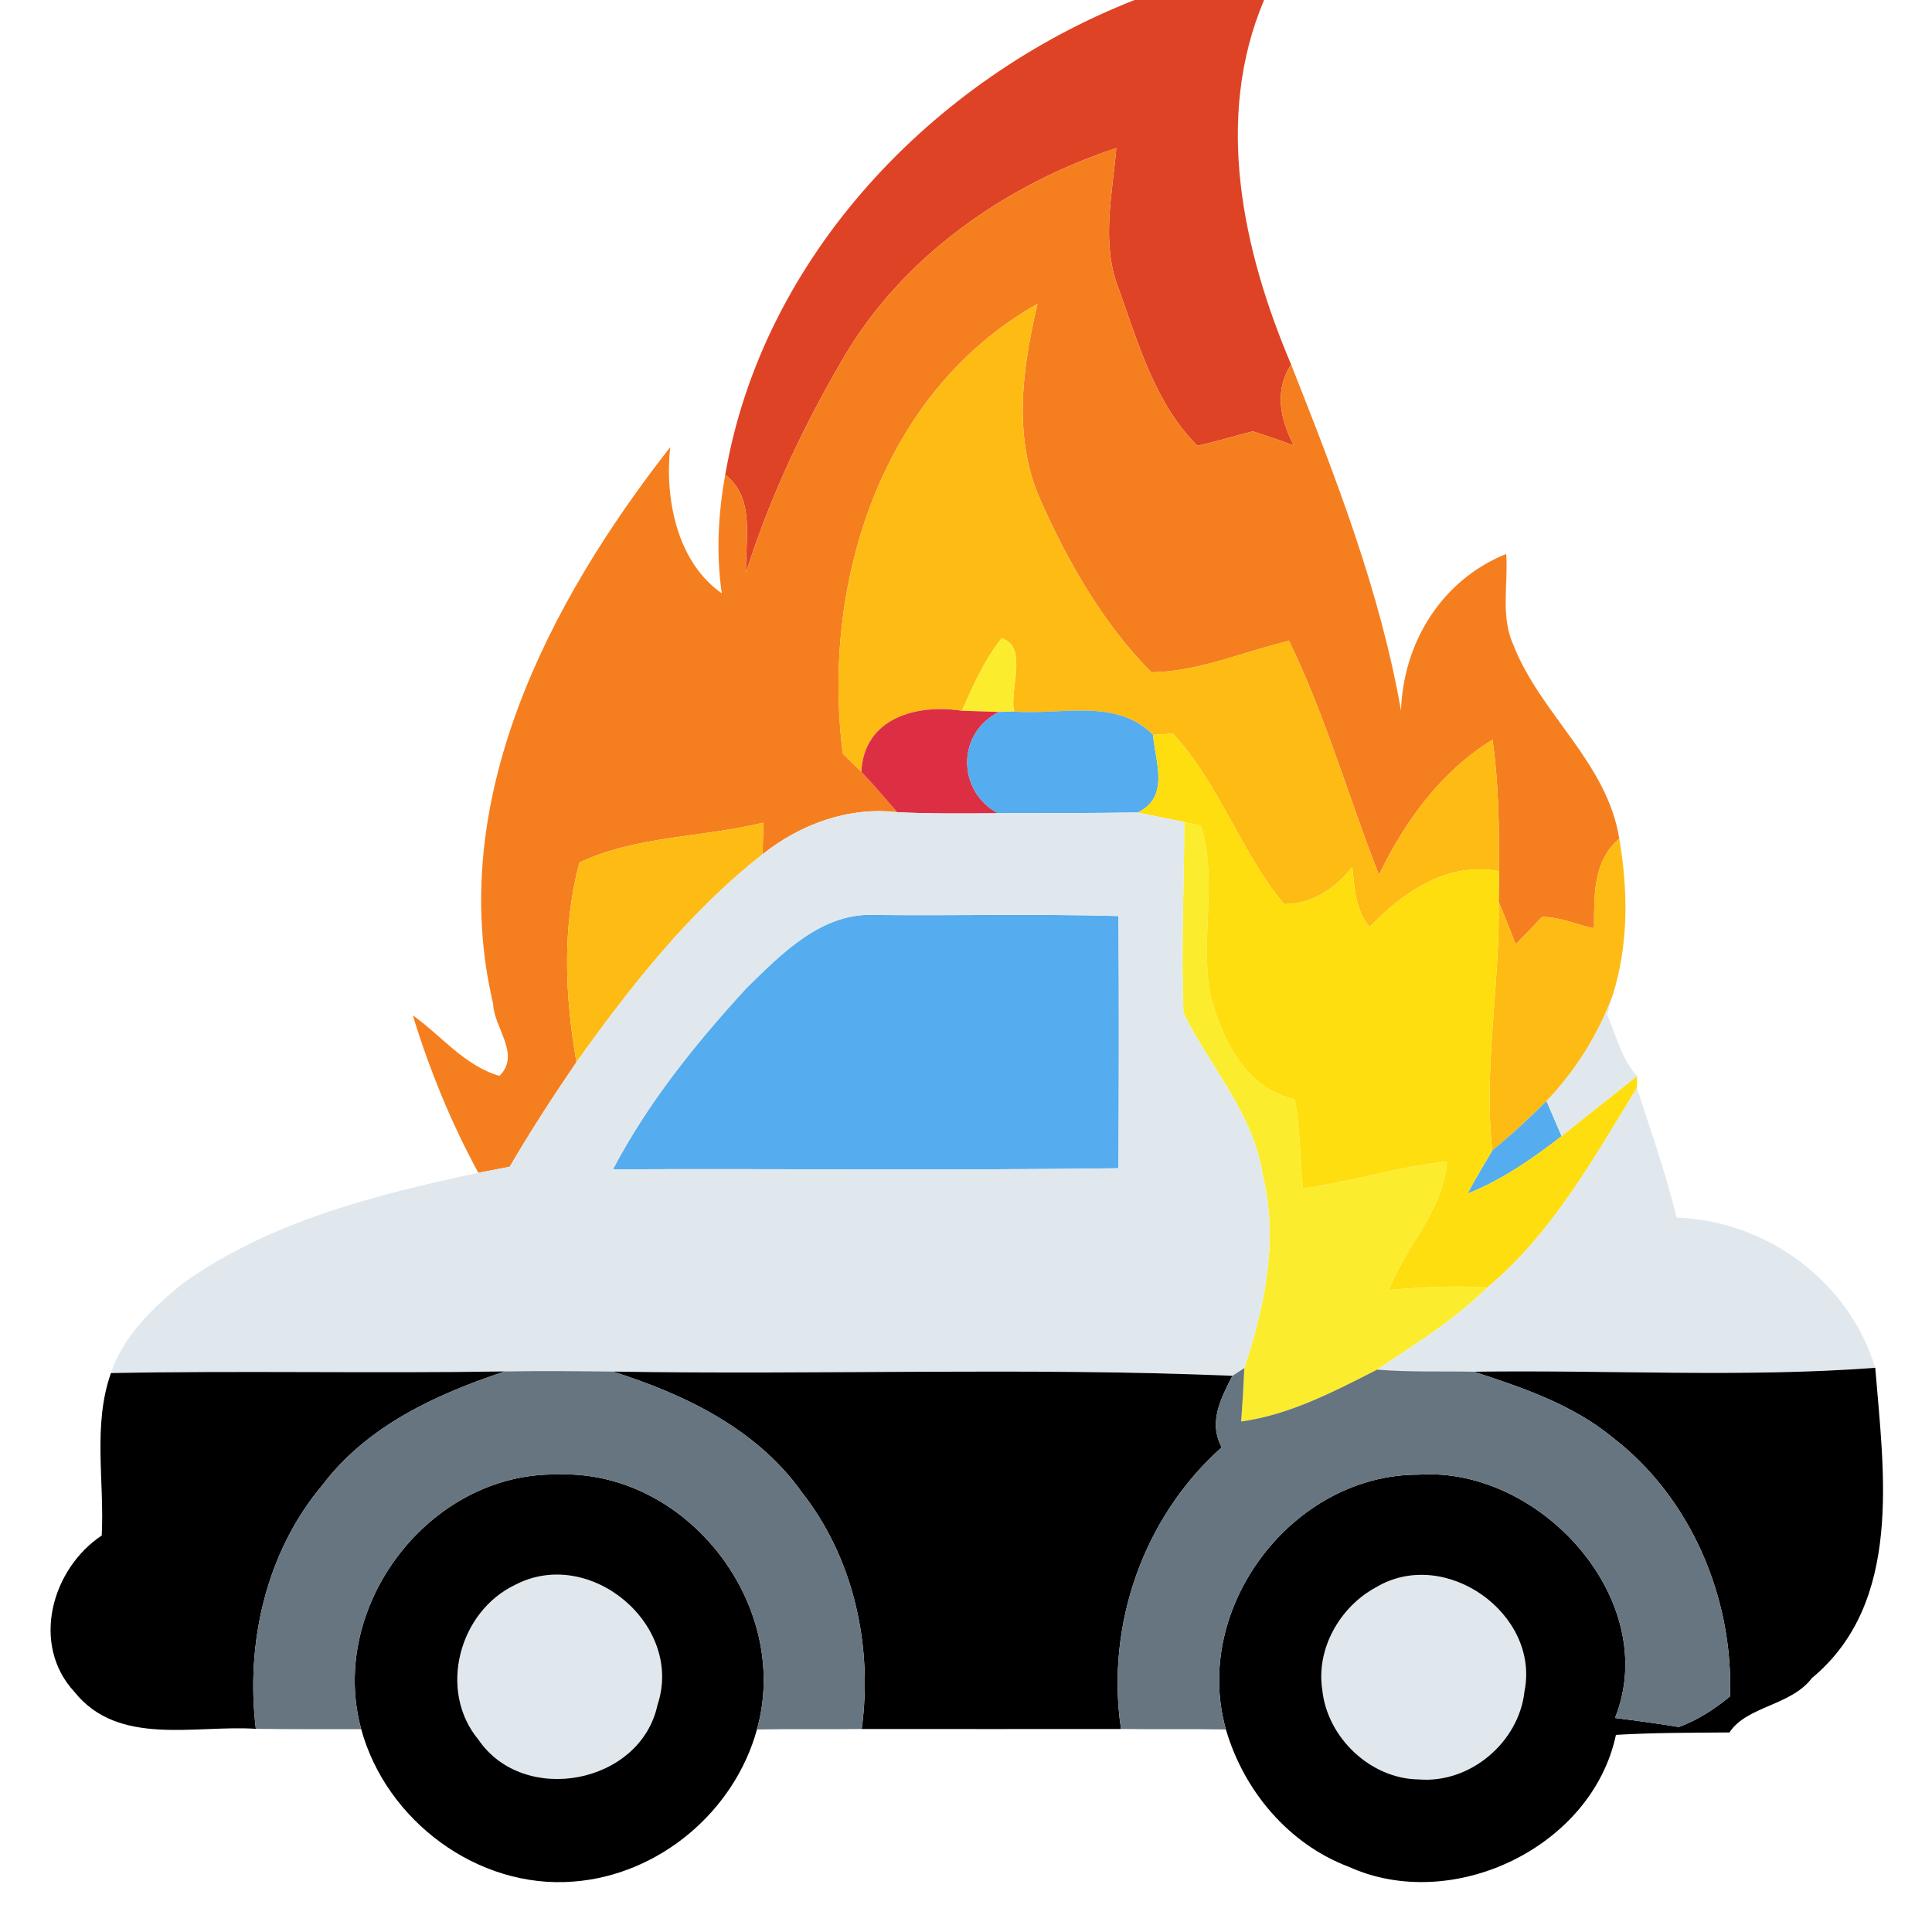 <svg height="128pt" viewBox="0 0 128 128" width="128pt" xmlns="http://www.w3.org/2000/svg"><path d="m75.17 0h8.58c-3.33 7.84-1.41 16.61 1.79 24.15-1.15 1.79-.7 3.63.17 5.36-.89-.33-1.79-.64-2.7-.93-1.23.29-2.44.69-3.68.95-2.81-2.8-3.92-6.8-5.23-10.44-1.16-2.99-.4-6.21-.14-9.28-7.39 2.44-14.25 7.24-18.18 14.07-2.59 4.44-4.79 9.12-6.35 14.03-.07-2.22.63-4.87-1.38-6.46 2.48-14.44 13.73-26.2 27.12-31.45z" fill="#df4325"/><path d="m55.78 23.88c3.93-6.83 10.79-11.63 18.18-14.07-.26 3.07-1.02 6.29.14 9.28 1.31 3.64 2.42 7.64 5.23 10.44 1.24-.26 2.45-.66 3.68-.95.91.29 1.81.6 2.7.93-.87-1.73-1.32-3.57-.17-5.36 2.95 7.47 5.89 14.99 7.28 22.93.15-4.52 2.7-8.66 6.97-10.38.14 2.01-.39 4.13.48 6.04 1.79 4.58 6.21 7.78 7.01 12.82-1.77 1.52-1.66 3.82-1.67 5.94-1.15-.23-2.25-.76-3.45-.75-.57.61-1.15 1.21-1.74 1.81-.36-.94-.74-1.88-1.13-2.82.01-.5.02-1.52.03-2.02 0-2.91-.02-5.83-.44-8.71-3.41 2.1-5.8 5.39-7.52 8.95-2.03-5.15-3.53-10.51-5.96-15.5-3.03.71-5.96 2.04-9.12 2.08-3.21-3.24-5.54-7.33-7.38-11.48-1.8-4.14-1.17-8.68-.16-12.93-10.36 5.83-14.35 18.53-12.9 29.8.3.31.92.91 1.23 1.21.82.86 1.59 1.77 2.37 2.67-3.22-.38-6.43.8-8.92 2.79.01-.52.05-1.58.06-2.1-4.03.99-8.38.86-12.19 2.64-1.16 4.31-.96 8.88-.2 13.23-1.55 2.27-3.04 4.56-4.42 6.93-.52.1-1.56.3-2.08.4-1.8-3.31-3.24-6.83-4.34-10.43 1.9 1.35 3.41 3.33 5.74 4.01 1.44-1.43-.37-3.17-.42-4.78-3.17-13.42 3.67-26.58 11.73-36.87-.36 3.42.44 7.59 3.42 9.68-.38-2.62-.24-5.27.23-7.86 2.01 1.59 1.31 4.24 1.38 6.46 1.56-4.91 3.76-9.59 6.35-14.03z" fill="#f57f1f"/><g fill="#fdbb14"><path d="m55.84 49.93c-1.45-11.27 2.54-23.97 12.9-29.8-1.01 4.25-1.64 8.79.16 12.93 1.84 4.15 4.17 8.24 7.38 11.48 3.16-.04 6.09-1.37 9.12-2.08 2.43 4.99 3.93 10.35 5.96 15.5 1.72-3.56 4.11-6.85 7.52-8.95.42 2.88.44 5.8.44 8.71-3.37-.67-6.37 1.37-8.58 3.7-.95-1.14-.99-2.59-1.15-3.98-1.13 1.44-2.63 2.44-4.51 2.46-2.87-3.42-4.28-7.96-7.37-11.3-.33.03-.99.07-1.32.09-2.44-2.47-6.1-1.3-9.2-1.55-.34-1.43.97-4.3-.83-4.85-1.15 1.43-1.89 3.14-2.64 4.8-2.99-.47-6.49.48-6.65 4.05-.31-.3-.93-.9-1.23-1.21z"/><path d="m38.39 57.14c3.81-1.78 8.16-1.65 12.19-2.64-.01.52-.05 1.58-.06 2.1-4.89 3.83-8.75 8.76-12.33 13.77-.76-4.35-.96-8.92.2-13.23z"/><path d="m105.61 61.5c.01-2.12-.1-4.42 1.67-5.94.59 3.43.62 7.02-.43 10.36-.96 2.63-2.46 5.01-4.39 7.03-1.15 1.14-2.33 2.25-3.59 3.27-.6-5.46.52-10.97.42-16.48.39.94.77 1.88 1.13 2.82.59-.6 1.17-1.2 1.74-1.81 1.2-.01 2.3.52 3.45.75z"/></g><path d="m66.36 42.29c1.8.55.49 3.42.83 4.85l-1.01.03c-.62-.02-1.85-.06-2.46-.08.75-1.66 1.49-3.37 2.64-4.8z" fill="#fbed2e"/><path d="m78.46 54.46 1.11.24c1.12 3.62-.06 7.47.61 11.16.78 2.98 2.33 6.25 5.6 6.97.39 1.95.32 3.95.55 5.91 3.21-.46 6.31-1.46 9.54-1.79-.22 3.23-2.74 5.59-3.84 8.51 2.16-.18 4.33-.31 6.51-.16-2.17 2.15-4.78 3.75-7.3 5.44-2.87 1.46-5.78 2.99-9.01 3.44.09-1.18.16-2.36.21-3.54 1.35-4.06 2.27-8.49 1.23-12.72-.58-4.1-3.5-7.22-5.26-10.8-.18-4.22.05-8.44.05-12.66z" fill="#fbed2e"/><path d="m57.07 51.14c.16-3.57 3.66-4.52 6.65-4.05.61.02 1.84.06 2.46.08-2.8 1.4-2.78 5.23-.07 6.71-2.22.02-4.45.04-6.67-.07-.78-.9-1.55-1.81-2.37-2.67z" fill="#dd2f44"/><g fill="#55acee"><path d="m66.18 47.17 1.01-.03c3.1.25 6.76-.92 9.2 1.55.16 1.81 1.13 4.11-1.02 5.14-3.08.04-6.17.05-9.26.05-2.71-1.48-2.73-5.31.07-6.71z"/><path d="m49.45 65.47c2.33-2.29 5.02-5.06 8.57-4.85 5.36.05 10.72-.08 16.08.07.04 5.57.03 11.14 0 16.71-11.16.15-22.32.02-33.49.07 2.3-4.39 5.49-8.35 8.84-12z"/><path d="m98.87 76.22c1.26-1.02 2.44-2.13 3.59-3.27l1 2.32c-1.92 1.49-3.95 2.9-6.23 3.81.51-.97 1.08-1.91 1.64-2.86z"/></g><path d="m76.39 48.69c.33-.02.99-.06 1.32-.09 3.09 3.34 4.5 7.88 7.37 11.3 1.88-.02 3.38-1.02 4.51-2.46.16 1.39.2 2.84 1.15 3.98 2.21-2.33 5.21-4.37 8.58-3.7-.01.5-.02 1.52-.03 2.02.1 5.51-1.02 11.02-.42 16.48-.56.95-1.13 1.89-1.64 2.86 2.28-.91 4.31-2.32 6.23-3.81 1.66-1.34 3.35-2.65 5-3.99 0 .2-.01.6-.01.8-2.89 4.69-5.61 9.63-9.91 13.22-2.18-.15-4.35-.02-6.51.16 1.1-2.92 3.62-5.28 3.84-8.51-3.23.33-6.33 1.33-9.54 1.79-.23-1.96-.16-3.96-.55-5.91-3.27-.72-4.82-3.99-5.6-6.97-.67-3.69.51-7.54-.61-11.16l-1.11-.24c-.77-.16-2.32-.47-3.09-.63 2.15-1.03 1.18-3.33 1.02-5.14z" fill="#fede0e"/><g fill="#e1e8ed"><path d="m50.52 56.6c2.49-1.99 5.7-3.17 8.92-2.79 2.22.11 4.45.09 6.67.07 3.09 0 6.18-.01 9.26-.05.77.16 2.32.47 3.09.63 0 4.22-.23 8.44-.05 12.66 1.76 3.58 4.68 6.7 5.26 10.8 1.04 4.23.12 8.66-1.23 12.72-.2.13-.59.38-.79.51-13.66-.57-27.37-.05-41.05-.28-2.38-.03-4.77-.05-7.15-.01-8.7.14-17.4-.06-26.1.11.81-2.45 2.75-4.3 4.69-5.89 5.77-4.15 12.81-5.92 19.65-7.38.52-.1 1.56-.3 2.08-.4 1.38-2.37 2.87-4.66 4.42-6.93 3.58-5.01 7.44-9.94 12.33-13.77m-1.07 8.87c-3.35 3.65-6.54 7.61-8.84 12 11.17-.05 22.33.08 33.49-.07.03-5.57.04-11.14 0-16.71-5.36-.15-10.72-.02-16.08-.07-3.55-.21-6.24 2.56-8.57 4.85z"/><path d="m102.46 72.95c1.93-2.02 3.43-4.4 4.39-7.03l-.37 1.3c.61 1.37.93 2.93 1.98 4.06-1.65 1.34-3.34 2.65-5 3.99-.25-.58-.75-1.74-1-2.32z"/><path d="m98.54 85.3c4.3-3.59 7.02-8.53 9.91-13.22.92 2.85 1.93 5.68 2.63 8.59 5.95.2 11.42 4.21 13.16 9.95-8.77.66-17.75.13-26.59.26-2.14-.05-4.28.04-6.41-.14 2.52-1.69 5.13-3.29 7.3-5.44z"/><path d="m34.15 104.99c4.94-2.56 11.18 2.67 9.41 7.97-1.13 5.25-8.86 6.7-11.86 2.3-2.7-3.24-1.3-8.5 2.45-10.27z"/><path d="m91.17 105.16c4.56-2.72 10.87 1.75 9.83 6.9-.37 3.38-3.61 6.12-7.02 5.83-3.18-.04-6.04-2.77-6.37-5.9-.44-2.74 1.16-5.54 3.56-6.83z"/></g><path d="m124.24 90.62c.56 6.91 1.86 15.54-4.2 20.56-1.39 1.84-4.31 1.84-5.46 3.6-2.51.02-5.01.01-7.52.16-1.58 7.44-10.82 11.86-17.7 8.74-4-1.51-6.96-5.05-8.14-9.1-2.28-8.06 4.42-16.91 12.78-16.88 8.08-.54 16.1 8.36 13 16.12 1.42.18 2.83.37 4.23.6 1.24-.46 2.37-1.19 3.39-2.03.22-6.53-2.58-13.16-7.8-17.17-2.66-2.18-5.96-3.29-9.17-4.34 8.84-.13 17.82.4 26.59-.26m-33.07 14.54c-2.4 1.29-4 4.09-3.56 6.83.33 3.13 3.19 5.86 6.37 5.9 3.41.29 6.65-2.45 7.02-5.83 1.04-5.15-5.27-9.62-9.83-6.9z"/><path d="m7.35 90.97c8.7-.17 17.4.03 26.1-.11-4.55 1.51-9.12 3.6-12.09 7.53-3.73 4.43-5.1 10.46-4.41 16.15-4.03-.27-9.11 1.2-12.02-2.45-2.9-3.13-1.52-8.14 1.81-10.36.19-3.57-.61-7.32.61-10.76z"/><path d="m40.6 90.87c13.68.23 27.39-.29 41.05.28-.77 1.51-1.6 3.08-.71 4.74-5.2 4.63-7.69 11.79-6.67 18.66-5.73 0-11.45.01-17.18 0 .74-5.49-.51-11.29-3.97-15.69-2.98-4.19-7.75-6.48-12.52-7.99z"/><path d="m23.93 114.56c-2.23-8.16 4.55-17.04 13.02-16.87 8.56-.32 15.51 8.66 13.2 16.89-1.5 5.46-6.51 9.66-12.17 10.08-6.33.5-12.39-4.03-14.05-10.1m10.22-9.57c-3.75 1.77-5.15 7.03-2.45 10.27 3 4.4 10.73 2.95 11.86-2.3 1.77-5.3-4.47-10.53-9.41-7.97z"/><g fill="#66757f"><path d="m33.45 90.86c2.38-.04 4.77-.02 7.15.01 4.77 1.51 9.54 3.8 12.52 7.99 3.46 4.4 4.71 10.2 3.97 15.69-2.31.03-4.63-.01-6.94.03 2.31-8.23-4.64-17.21-13.2-16.89-8.47-.17-15.25 8.71-13.02 16.87-2.33 0-4.65.01-6.98-.02-.69-5.69.68-11.72 4.41-16.15 2.97-3.93 7.54-6.02 12.09-7.53z"/><path d="m81.65 91.15c.2-.13.59-.38.79-.51-.05 1.18-.12 2.36-.21 3.54 3.23-.45 6.14-1.98 9.01-3.44 2.13.18 4.27.09 6.41.14 3.21 1.05 6.51 2.16 9.17 4.34 5.22 4.01 8.02 10.64 7.8 17.17-1.02.84-2.15 1.57-3.39 2.03-1.4-.23-2.81-.42-4.23-.6 3.1-7.76-4.92-16.66-13-16.12-8.36-.03-15.06 8.82-12.78 16.88-2.32-.04-4.63 0-6.95-.03-1.02-6.87 1.47-14.03 6.67-18.66-.89-1.66-.06-3.23.71-4.74z"/></g></svg>